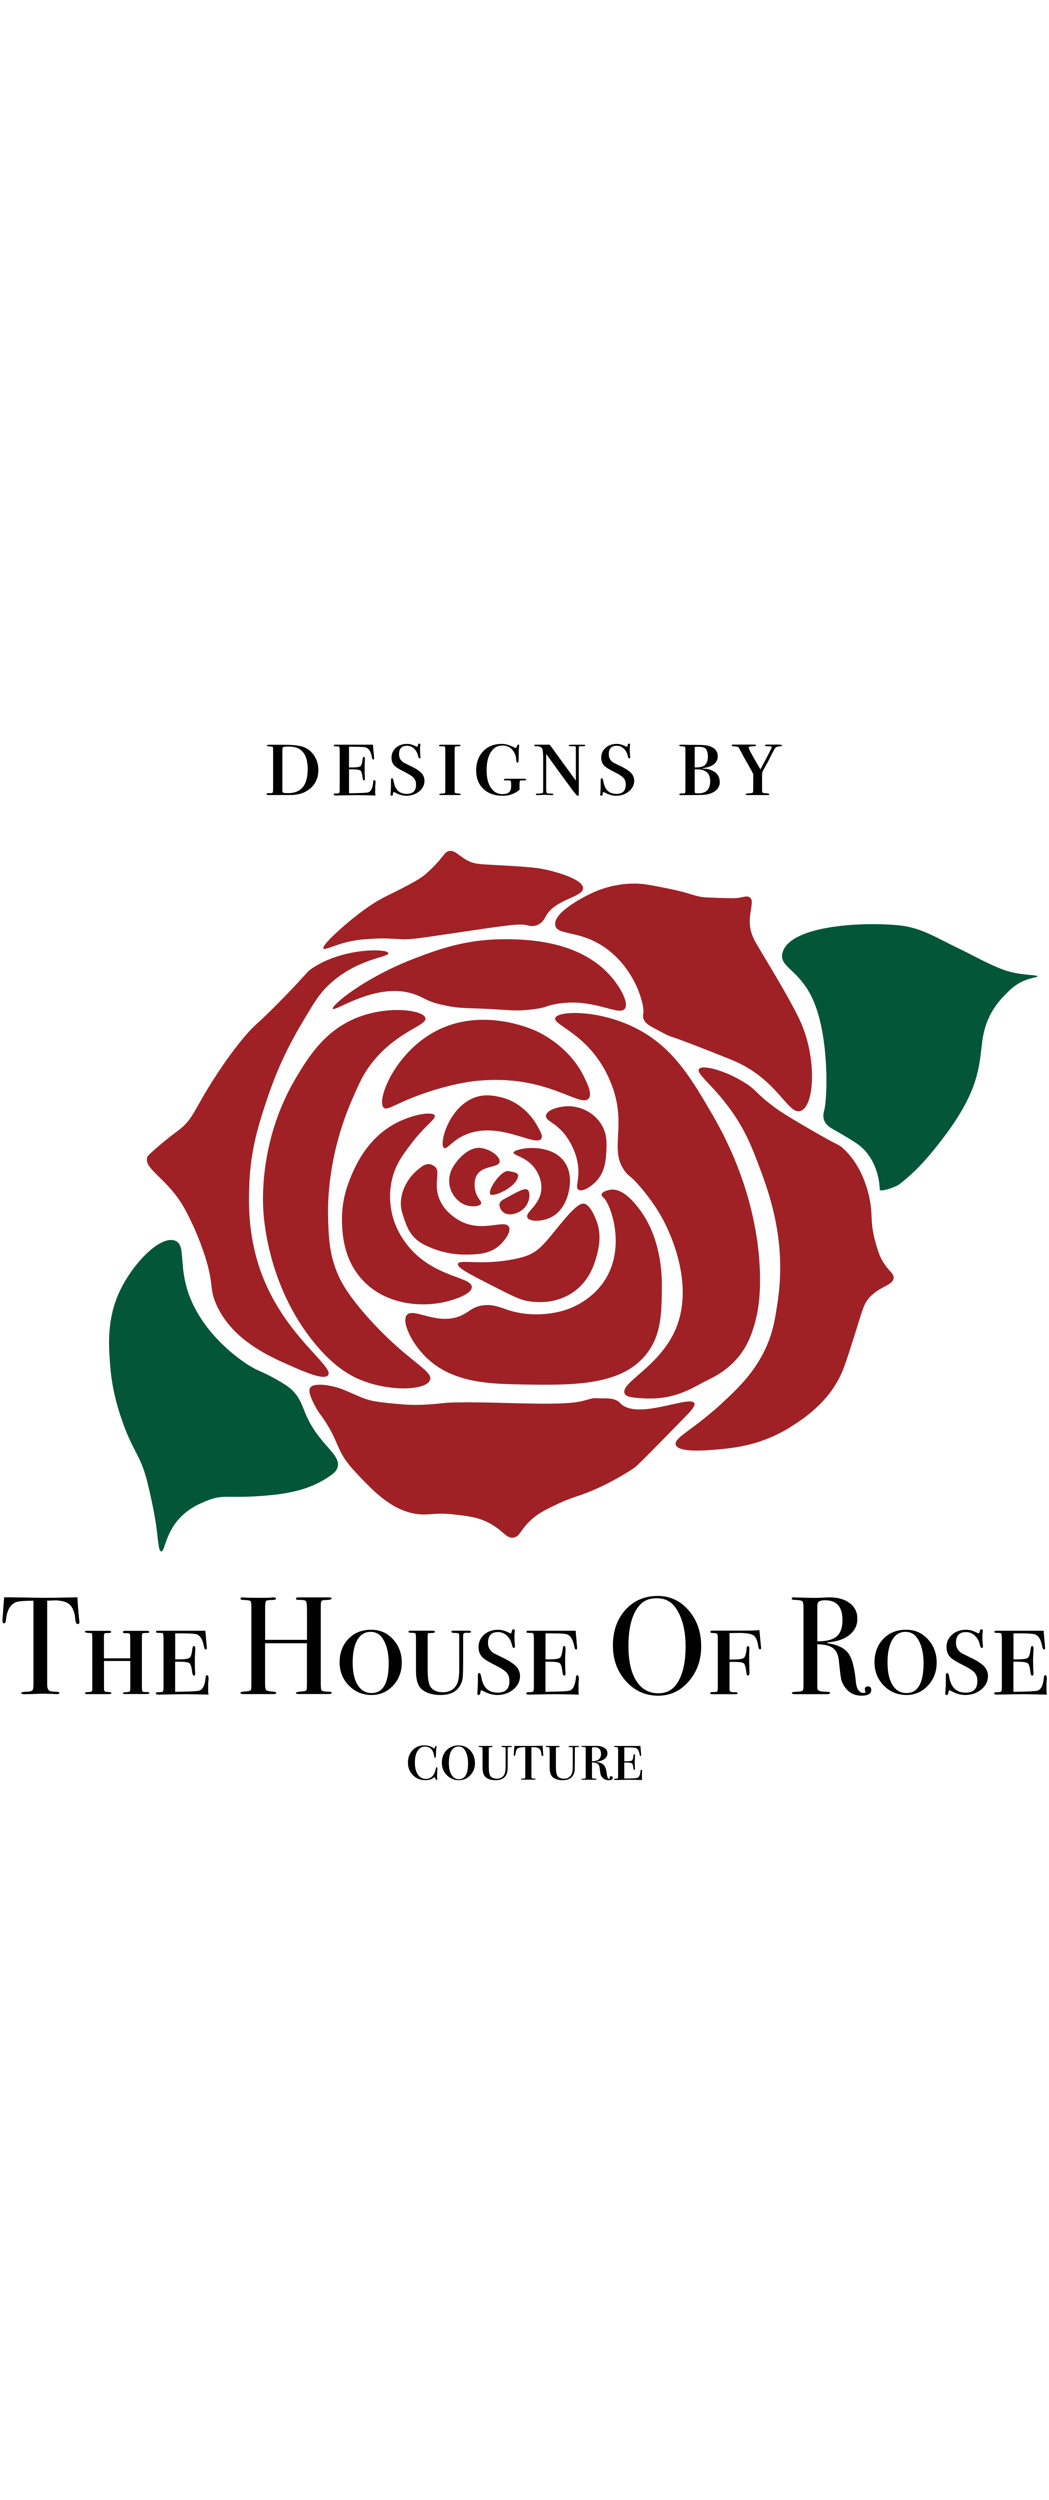 <?xml version="1.0" encoding="UTF-8"?>
<svg xmlns="http://www.w3.org/2000/svg" width="150px" viewBox="0 0 341.44 357.3">
  <g id="a" data-name="rose">
    <g>
      <path d="M171.67,159.03c-.83-.66-3.07.57-7.54,3.02-.55.3-1.3.72-1.51,1.51-.29,1.08.54,2.42,1.51,3.02,2.11,1.3,6.12-.15,7.54-3.02.71-1.44,1.02-3.72,0-4.53Z" style="fill: #9f2125; stroke-width: 0px;"/>
      <path d="M159.6,160.54c.92,1.09,8.82-2.48,9.05-6.04.08-1.15-1.98-1.25-3.02-1.51-2.43-.61-7.09,6.31-6.04,7.54Z" style="fill: #9f2125; stroke-width: 0px;"/>
      <path d="M162.62,149.98c-.38,2.02-5.77,1.06-7.54,4.53-.86,1.68-.76,4.18,0,6.04.72,1.75,1.79,2.35,1.51,3.02-.44,1.04-3.74,1.27-6.04,0-3.8-2.1-5.88-7.34-3.02-12.07,1.77-2.93,5.41-6.55,9.05-6.04,3.18.45,6.34,2.9,6.04,4.53Z" style="fill: #9f2125; stroke-width: 0px;"/>
      <path d="M167.14,146.96c-.19.97,4.83,1.41,7.54,6.04.43.73,1.77,3.08,1.51,6.04-.46,5.15-5.36,7.32-4.53,9.05.68,1.42,4.65,1.38,7.54,0,4.86-2.33,5.86-8.07,6.04-9.05.23-1.29.97-5.54-1.51-9.05-4.65-6.58-16.31-4.46-16.6-3.02Z" style="fill: #9f2125; stroke-width: 0px;"/>
      <path d="M141.49,151.48c2.11,1.56-.57,5.44,1.51,10.56,2,4.94,6.87,7.24,7.54,7.54,7.05,3.21,13.75-.93,15.09,1.51.89,1.62-1.43,4.6-3.02,6.04-3.17,2.86-7.14,2.95-10.56,3.02-6.21.13-11.05-1.79-13.58-3.02-4.96-2.4-6.12-5.94-7.54-10.56-1.6-5.19,1.22-10.64,4.53-13.58,2.46-2.19,3.95-3.05,6.04-1.51Z" style="fill: #9f2125; stroke-width: 0px;"/>
      <path d="M144.51,145.45c.96.7,2.67-2.63,7.54-4.53,10.76-4.18,22.32,4.34,24.14,1.51.56-.86-.18-2.18-1.51-4.53-.56-.99-4.29-7.36-12.07-9.05-1.67-.36-4.42-.96-7.54,0-8.85,2.72-12.32,15.32-10.56,16.6Z" style="fill: #9f2125; stroke-width: 0px;"/>
      <path d="M177.7,134.89c-.25,1.71,2.88,2.15,6.04,6.04.53.66,4.43,5.59,4.53,12.07.05,3.44-1,5.34,0,6.04,1.23.85,4.25-1,6.04-3.02,2.66-3.01,2.88-6.74,3.02-9.05.17-2.87.35-5.93-1.51-9.05-2.28-3.82-6.56-5.96-10.56-6.04-3.1-.06-7.27,1.11-7.54,3.02Z" style="fill: #9f2125; stroke-width: 0px;"/>
      <path d="M149.04,183.17c.42-1.62,7.45.59,18.11-1.51,5.94-1.17,7.86-2.44,12.07-7.54,4.03-4.88,8.21-10.45,10.56-10.56,2.38-.12,4.35,5.53,4.53,6.04,1.53,4.5.54,8.51,0,10.56-.67,2.56-2.15,8.21-7.54,12.07-6.27,4.48-13.31,3.31-15.09,3.02-2.41-.4-5.16-1.78-10.56-4.53-8.26-4.2-12.39-6.3-12.07-7.54Z" style="fill: #9f2125; stroke-width: 0px;"/>
      <path d="M141.49,134.89c.56,1.11-2.88,2.95-7.54,9.05-2.6,3.41-4.78,6.26-6.04,10.56-1.8,6.15-.59,11.48,0,13.58.37,1.3,1.81,6,6.04,10.56,8.39,9.05,19.65,8.8,19.62,12.07-.02,2.43-6.24,4.16-7.54,4.53-7.94,2.21-20.81,1.69-28.67-7.54-5.66-6.65-5.92-14.52-6.04-18.11-.24-7.19,1.94-12.51,3.02-15.09,1.42-3.37,5.04-11.68,13.58-16.6,5.86-3.37,12.84-4.47,13.58-3.02Z" style="fill: #9f2125; stroke-width: 0px;"/>
      <path d="M124.9,132.37c1.37,1.21,4.66-2.19,16.66-5.83,7.33-2.22,12.04-2.76,13.63-2.92,5.79-.58,10.33-.19,12.12,0,14.37,1.51,21.95,8.2,24.23,5.83,1.37-1.43-.35-4.93-1.51-7.29-4.58-9.3-13.27-13.68-15.14-14.58-1.37-.66-17.91-8.28-33.32,0-13.29,7.15-19.14,22.59-16.66,24.78Z" style="fill: #9f2125; stroke-width: 0px;"/>
      <path d="M132.44,199.77c2.21-2.6,10.27,3.9,18.11,0,2.28-1.13,3.16-2.46,6.04-3.02,3.64-.71,6.29.63,9.05,1.51,7.21,2.29,14.37,1.16,18.11,0,1.6-.49,9.2-3.05,13.58-10.56,6.41-10.99,1.14-24.34-.82-26-.13-.11-.76-.61-.69-1.16.13-.96,2.33-1.42,3.02-1.51,3.97-.53,7.94,4.6,9.05,6.04,7.06,9.11,7.59,20.77,7.54,25.65-.08,8.21-.15,15.08-4.53,21.12-8.02,11.08-24.35,10.82-40.74,10.56-11.13-.18-23.18-.54-31.69-9.05-4.77-4.78-7.8-11.49-6.04-13.58Z" style="fill: #9f2125; stroke-width: 0px;"/>
      <path d="M180.72,103.2c-.68,2.09,8.48,4.5,15.09,15.09,3.12,5,4.3,9.63,4.53,10.56,2.75,11.21-1.71,17.61,3.02,24.14,1.26,1.73,1.44,1.1,4.53,4.53,0,0,4.43,4.92,7.54,10.56,1.07,1.94,11.21,20.33,4.53,36.21-5.24,12.47-18.39,17.57-16.6,21.12.43.84,1.52,1.26,6.04,1.51,10.76.59,16.13-3.64,21.12-6.04,10.01-4.8,13.26-11.69,15.09-18.11.92-3.25,2.4-9.67,1.51-21.12-.59-7.56-2.87-25.74-15.09-46.78-7.06-12.15-13.1-22.55-25.65-28.67-11.93-5.82-24.88-5.39-25.65-3.02Z" style="fill: #9f2125; stroke-width: 0px;"/>
      <path d="M138.47,103.2c.55,2.42-8.59,4.06-16.6,13.58-3.51,4.18-5.06,7.8-7.54,13.58-7.82,18.25-7.65,33.93-7.54,37.72.17,6.37.37,11.69,3.02,18.11.86,2.08,2.99,6.74,10.56,15.09,12.37,13.65,20.62,16.58,19.62,19.62-1.13,3.42-13.01,3.96-22.63,0-3.62-1.49-8.84-4.41-15.09-12.07-15.14-18.55-16.45-40.5-16.6-43.76-.2-4.3-.71-23.25,10.56-42.25,3.98-6.71,9.26-15.35,19.62-19.62,10.35-4.27,22.03-2.63,22.63,0Z" style="fill: #9f2125; stroke-width: 0px;"/>
      <path d="M108.3,100.18c.63,1.15,14.8-9.3,27.16-4.53,2.49.96,3.79,2.11,7.54,3.02,6.04,1.46,7.5,1.17,15.09,1.51,8.02.36,9.7,1,16.6,0,3.11-.45,3.04-.93,6.04-1.51,12.13-2.34,20.61,4.07,22.63,1.51,1.44-1.82-1.38-6.95-4.53-10.56-10.44-12.01-28.39-12.06-34.7-12.07-12.4-.03-21.58,3.35-28.67,6.04-16.94,6.42-27.72,15.58-27.16,16.6Z" style="fill: #9f2125; stroke-width: 0px;"/>
      <path d="M126.4,82.08c.24,1.42-10.42,1.67-19.62,10.56-2.88,2.78-4.47,5.41-7.54,10.56-3.08,5.16-7.97,13.46-12.07,25.65-2.68,7.97-5.61,16.67-6.04,28.67-.21,6.02-.51,17.57,4.53,30.18,7.77,19.45,23.21,28.89,21.12,31.69-1.29,1.72-7.73-1.11-12.07-3.02-7.17-3.15-18.89-8.31-24.14-19.62-2.77-5.96-.57-6.8-4.53-18.11-2.4-6.86-5.03-11.77-6.04-13.58-5.35-9.65-13.35-12.74-12.07-16.6.17-.52,1.12-1.36,3.02-3.02,3.7-3.24,6.39-5.13,7.54-6.04,3.41-2.67,4.51-5.34,7.54-10.56,1.66-2.85,7.05-11.91,13.58-19.62,3.97-4.68,3.61-3.26,13.58-13.58,7.96-8.24,6.45-7.4,9.05-9.05,9.92-6.29,23.89-6.03,24.14-4.53Z" style="fill: #9f2125; stroke-width: 0px;"/>
      <path d="M180.72,73.02c.66,3.49,8.03,1.35,16.6,7.54,9.71,7.03,12.56,18.7,12.07,21.12-.03.16-.18.77,0,1.51.38,1.55,1.91,2.41,3.02,3.02,3.3,1.8,4.94,2.7,6.04,3.02,0,0,3.15.92,19.62,7.54,15.17,6.1,18.4,18.3,22.63,16.6,4.44-1.78,5.16-16.9,0-28.67-2.44-5.57-8.53-15.72-13.58-24.14-1.46-2.44-2.73-4.49-3.02-7.54-.41-4.43,1.54-7.84,0-9.05-.75-.59-1.8-.26-3.02,0-1.67.36-4.63.24-10.56,0-4.71-.19-4.37-1.18-13.58-3.02-5.1-1.02-7.65-1.53-10.56-1.51-6.35.04-11.25,1.95-13.58,3.02-.84.38-12.93,6.02-12.07,10.56Z" style="fill: #9f2125; stroke-width: 0px;"/>
      <path d="M105.28,80.57c.6.83,5.5-2.47,13.58-3.02,4.79-.33,5.98-.35,12.07,0,2.43.14,6.18-.41,13.58-1.51,20.63-3.07,24.63-3.7,27.16-3.02.38.1,1.65.48,3.02,0,1.82-.64,2.69-2.42,3.02-3.02,3.03-5.52,12.05-6.1,12.07-9.05.03-3.31-11.24-5.85-12.07-6.04-3.51-.77-7.87-1.02-16.6-1.51-5.03-.28-6.73-.26-9.05-1.51-2.7-1.46-4.11-3.5-6.04-3.02-1.02.25-1.3.99-3.02,3.02,0,0-2.09,2.45-4.53,4.53-1.7,1.45-3.67,2.49-7.54,4.53-3.51,1.84-3.99,1.93-6.04,3.02-4.01,2.14-6.78,4.27-9.05,6.04-4.82,3.75-11.23,9.63-10.56,10.56Z" style="fill: #a12125; stroke-width: 0px;"/>
      <path d="M111.31,223.91c7.54,3.02,7.16,3.73,15.09,4.53,5.24.52,8.83,1.03,18.11,0,3.65-.41,14.26-.2,21.12,0,23.19.68,22.71-.5,27.16-1.51.59-.13,2.33,0,4.53,0,3.02,0,4.14,1.09,4.53,1.51,5.33,5.8,22.75-2.66,24.14,0,.48.92-1.16,2.63-3.02,4.53-10.27,10.52-15.4,15.77-16.6,16.6-.37.25-8.77,5.97-18.11,9.05-1.03.34-3.91,1.25-7.54,3.02-3.21,1.56-5.3,2.57-7.54,4.53-3.86,3.36-3.8,5.68-6.04,6.04-2.37.37-3.18-2.11-7.54-4.53-3.8-2.1-7.27-2.49-12.07-3.02-5.62-.62-7.2.22-10.56,0-8.88-.58-15.24-7.33-21.12-13.58-7.39-7.85-4.51-9.37-12.07-19.62-.6-.81-3.48-5.66-3.02-7.54.64-2.62,7.75-1.12,10.56,0Z" style="fill: #9f2125; stroke-width: 0px;"/>
      <path d="M227.5,119.8c-.97,1.55,4.67,5.29,10.56,13.58,4.72,6.64,6.89,12.38,9.05,18.11,3.21,8.48,8.96,24.26,6.04,43.76-.77,5.12-1.42,10.43-4.53,16.6-3.68,7.32-8.83,12.19-13.58,16.6-9.37,8.7-15.83,11.27-15.09,13.58.85,2.65,10.16,1.81,13.58,1.51,5.64-.5,14.57-1.41,24.14-7.54,3.78-2.42,12.5-8.01,16.6-18.11,1.24-3.04,3.19-9.32,4.53-13.58,2.06-6.58,2.44-8.44,4.53-10.56,3.38-3.43,7.39-3.64,7.54-6.04.09-1.4-1.25-1.9-3.02-4.53-1.62-2.4-2.18-4.48-3.02-7.54-1.48-5.44-.87-7.74-1.51-12.07-.3-2.03-1.95-11.79-9.05-18.11-1.45-1.29-.74-.32-10.56-6.04-5.96-3.47-9-5.25-12.07-7.54-5.56-4.15-5.1-5.02-9.05-7.54-6.13-3.93-14.04-6.2-15.09-4.53Z" style="fill: #9f2125; stroke-width: 0px;"/>
      <path d="M254.66,82.08c-1.13,4.85,6.15,5.31,10.56,16.6,4.63,11.85,4.13,30.63,3.02,34.7-.1.37-.49,1.65,0,3.02.59,1.67,2.15,2.53,3.02,3.02,3.48,1.95,6.77,4,7.54,4.53,6.33,4.29,7.54,12.07,7.54,15.09,0,.59,3.02,0,6.04-1.51,6.04-4.53,10.08-9.62,12.07-12.07,13.44-16.58,14.12-24.88,15.09-33.2.19-1.62.51-5.92,3.02-10.56.43-.79,1.87-3.36,4.53-6.04,1.57-1.58,3.28-3.31,6.04-4.53,2.59-1.14,4.54-1.14,4.53-1.51-.03-.53-4.06-.23-9.05-1.51-3.32-.85-8.68-3.56-10.56-4.53-5.54-2.87-6.04-3.02-9.05-4.53-5.41-2.7-9.98-5.41-16.6-6.04-13.02-1.23-35.69.34-37.72,9.05Z" style="fill: #035638; stroke-width: 0px;"/>
      <path d="M56.99,175.63c4.1,1.58.27,9.4,6.04,21.12,5.64,11.48,16.84,19.29,21.12,21.12.43.18,2.92,1.22,6.04,3.02,1.8,1.04,3.24,1.87,4.53,3.02,2.78,2.47,3.65,5.37,4.53,7.54,4.28,10.69,12.15,13.61,10.56,18.11-.28.79-.83,1.57-3.02,3.02-6.46,4.29-13.65,5.46-21.12,6.04-11.78.91-12.84-.56-18.11,1.51-2.27.89-7.14,2.81-10.56,7.54-3.22,4.47-3.51,9.17-4.53,9.05-.86-.1-1.01-3.46-1.51-7.54,0,0-.71-5.83-3.02-15.09-2.09-8.39-4.31-9.46-7.54-18.11-2.72-7.28-4.07-13.61-4.53-19.62-.5-6.57-1.16-15.15,3.02-24.14,4.21-9.08,13.28-18.46,18.11-16.6Z" style="fill: #035638; stroke-width: 0px;"/>
    </g>
    <rect x="33.6" y="294.08" width="277.64" height="55.83" style="fill: none; stroke-width: 0px;"/>
  </g>
  <g id="b" data-name="text">
    <g>
      <path d="M103.62,22.45c0,2.81-1.08,4.99-3.24,6.53-1.56,1.11-3.56,1.66-6.01,1.66.07,0-.21,0-.85,0h-3.73s-.17,0-.65,0h-1.76c-.41,0-.61-.11-.61-.34,0-.2.14-.29.43-.27h.83c.48.02.74-.11.79-.39.05-.1.07-.51.07-1.25v-11.5c0-1.15-.02-1.76-.07-1.83-.12-.14-.54-.23-1.26-.25-.43,0-.65-.08-.65-.25,0-.19.22-.29.65-.29-.05,0,.06,0,.32,0h3.71c3.14,0,5.38.19,6.7.58,1.58.46,2.87,1.39,3.85,2.8.98,1.41,1.48,3.01,1.48,4.82ZM100.16,22.32c0-4.97-2.01-7.45-6.02-7.45-1.22,0-1.89.07-2.03.2-.13.13-.2.57-.2,1.31v12.71c0,.43.1.7.3.79.2.1.72.14,1.56.14,4.25,0,6.38-2.57,6.38-7.7Z" style="fill: #010101; stroke-width: 0px;"/>
      <path d="M122.23,26.76s-.02.18-.05.46-.05.53-.05.75v2.09c0,.22.04.46.11.72l-6.01-.11-6.88.11c-.51,0-.76-.1-.76-.29,0-.22.14-.33.43-.33.77,0,1.22-.05,1.35-.16.13-.11.2-.5.2-1.17v-12.38c0-.98-.08-1.51-.25-1.57-.17-.06-.59-.09-1.26-.09-.29,0-.43-.08-.43-.25,0-.19.16-.29.47-.29h12.31v.25l.04.53c.05.35.14,1.42.29,3.19.02.12.04.26.04.43,0,.31-.08.46-.25.46-.21,0-.37-.24-.47-.72-.33-1.82-.97-2.89-1.9-3.2-.53-.17-1.77-.25-3.73-.25h-1.83v6.73h.86c1.52,0,2.46-.13,2.82-.38.36-.25.59-.94.71-2.07.07-.67.22-1.01.43-1.01.24,0,.36.24.36.72,0,.29-.02.73-.05,1.33-.04.6-.05,1.06-.05,1.37,0,1.56.03,2.63.08,3.2.02.19.03.35.03.47,0,.38-.12.58-.35.58-.21,0-.36-.3-.43-.9-.14-1.3-.38-2.07-.71-2.32-.33-.25-1.27-.38-2.8-.38h-.89v7.78c3.51-.02,5.58-.12,6.2-.29.96-.26,1.52-1.42,1.68-3.46.02-.36.16-.54.4-.54s.36.33.36.99Z" style="fill: #010101; stroke-width: 0px;"/>
      <path d="M138.17,26.01c0,1.34-.58,2.49-1.73,3.44-1.15.96-2.54,1.43-4.18,1.43-1.22,0-2.48-.37-3.78-1.12-.14-.05-.24-.07-.29-.07-.14,0-.23.11-.25.34-.02.23-.06.42-.11.59-.05.17-.17.25-.36.25-.24,0-.36-.12-.36-.36,0-.05.02-.41.07-1.08.05-.67.07-1.25.07-1.73v-1.84c0-.46.12-.68.36-.68s.42.37.54,1.12c.46,2.64,1.87,3.96,4.25,3.96,2.02,0,3.02-1,3.02-3.01,0-.88-.24-1.6-.72-2.15-.48-.55-1.42-1.17-2.81-1.86-1.82-.91-2.99-1.62-3.49-2.15-.65-.69-.97-1.55-.97-2.58,0-1.31.48-2.4,1.44-3.24.96-.85,2.17-1.27,3.64-1.27.91,0,1.88.28,2.92.83.12.07.22.11.29.11.17,0,.28-.17.32-.52.05-.35.19-.52.43-.52s.36.12.36.36c0,.05-.01.14-.04.29-.05.38-.07.88-.07,1.48,0,.36.04,1.01.11,1.94.02.1.04.2.04.32,0,.29-.1.43-.29.43-.22,0-.37-.21-.47-.64-.22-1.05-.65-1.88-1.31-2.52-.66-.63-1.43-.95-2.32-.95-1.73,0-2.59.92-2.59,2.76,0,.81.23,1.48.68,2.01.24.29.5.51.79.68.29.17,1.13.59,2.52,1.25,1.56.77,2.66,1.5,3.31,2.2.65.71.97,1.54.97,2.49Z" style="fill: #010101; stroke-width: 0px;"/>
      <path d="M149.95,30.42c0,.14-.11.22-.32.22h-6.05c-.41,0-.61-.06-.61-.19,0-.17.26-.26.79-.28.72-.05,1.1-.13,1.13-.25.04-.12.05-.64.05-1.56v-11.67c0-.94-.02-1.49-.07-1.65-.05-.16-.23-.25-.54-.27h-1.08c-.22,0-.32-.08-.32-.25s.16-.25.47-.25c-.02,0,.05,0,.22,0h5.72c.38,0,.58.1.58.29,0,.14-.41.23-1.22.25-.34,0-.54.05-.61.16-.07.11-.11.44-.11.99v13.57c0,.24.09.4.27.47.18.07.61.13,1.28.18.29.02.43.11.43.25Z" style="fill: #010101; stroke-width: 0px;"/>
      <path d="M171.26,25.67c0,.12-.22.19-.65.22h-1.15c-.12.02-.21.13-.27.32-.06.19-.09.62-.09,1.3v1.44c-1.58,1.3-3.41,1.94-5.47,1.94-2.64,0-4.74-.75-6.3-2.25-1.56-1.5-2.34-3.49-2.34-5.98s.76-4.68,2.29-6.27c1.52-1.59,3.53-2.39,6.03-2.39,1.3,0,2.69.41,4.18,1.22.12.07.23.11.32.11.19,0,.32-.16.4-.47.14-.43.31-.65.5-.65s.29.1.29.29c0-.05-.02.16-.07.61-.07.7-.11,2.08-.11,4.14,0,.55-.14.83-.43.83-.22,0-.32-.14-.32-.43-.05-1.56-.49-2.8-1.31-3.73-.83-.92-1.9-1.39-3.22-1.39-1.61,0-2.87.72-3.78,2.16s-1.37,3.4-1.37,5.89.46,4.29,1.39,5.68c.92,1.39,2.18,2.08,3.76,2.08,1.44,0,2.33-.45,2.66-1.36.12-.31.18-.81.18-1.5,0-.86-.05-1.34-.16-1.45-.11-.11-.56-.16-1.35-.16h-.58c-.19,0-.29-.08-.29-.24,0-.2.29-.3.86-.3h5.8c.41,0,.61.11.61.32Z" style="fill: #010101; stroke-width: 0px;"/>
      <path d="M190.52,14.51c0,.17-.26.25-.79.25h-.9c-.22,0-.34.05-.38.14-.04.1-.05.42-.05.98v13.27c0,.87-.01,1.38-.04,1.52-.02.14-.13.22-.32.22-.26,0-1.12-1.01-2.56-3.02-.17-.26-.43-.63-.79-1.08-.05-.07-.18-.25-.39-.54-1.2-1.59-3.37-4.58-6.52-8.98v11.42c0,.89.13,1.37.38,1.41.25.05.71.07,1.39.07h.14c.29,0,.43.08.43.23,0,.18-.26.27-.79.27-.1,0-.49-.02-1.19-.07-.36-.02-.68-.04-.97-.04-.24,0-.48.01-.72.04-.46.05-.95.07-1.48.07-.38,0-.58-.09-.58-.27,0-.16.23-.23.68-.23h.32l.47-.04c.58-.05.88-.16.9-.33.02-.1.04-.45.04-1.05v-9.97c0-1.81-.11-2.9-.32-3.26-.29-.48-.85-.73-1.69-.73-.6,0-.9-.1-.9-.3,0-.16.16-.24.47-.24h4.57l8.5,11.7v-10.01c0-.6-.02-.95-.07-1.04-.05-.1-.24-.14-.58-.14h-.97c-.46,0-.68-.09-.68-.27,0-.11.11-.18.34-.2.23-.02,1.04-.03,2.43-.03s2.09.01,2.3.03c.22.02.32.09.32.22Z" style="fill: #010101; stroke-width: 0px;"/>
      <path d="M206.43,26.01c0,1.34-.58,2.49-1.73,3.44-1.15.96-2.54,1.43-4.18,1.43-1.22,0-2.48-.37-3.78-1.12-.14-.05-.24-.07-.29-.07-.14,0-.23.11-.25.34-.02.23-.06.42-.11.59-.05.17-.17.25-.36.25-.24,0-.36-.12-.36-.36,0-.05.02-.41.07-1.08.05-.67.07-1.25.07-1.73v-1.84c0-.46.12-.68.36-.68s.42.37.54,1.12c.46,2.64,1.87,3.96,4.25,3.96,2.02,0,3.02-1,3.02-3.01,0-.88-.24-1.6-.72-2.15-.48-.55-1.42-1.17-2.81-1.86-1.82-.91-2.99-1.62-3.49-2.15-.65-.69-.97-1.55-.97-2.58,0-1.31.48-2.4,1.44-3.24.96-.85,2.17-1.27,3.64-1.27.91,0,1.88.28,2.92.83.12.07.22.11.29.11.17,0,.28-.17.32-.52.05-.35.19-.52.43-.52s.36.12.36.36c0,.05-.01.14-.04.29-.05.38-.07.88-.07,1.48,0,.36.04,1.01.11,1.94.02.1.04.2.04.32,0,.29-.1.43-.29.43-.22,0-.37-.21-.47-.64-.22-1.05-.65-1.88-1.31-2.52-.66-.63-1.43-.95-2.32-.95-1.73,0-2.59.92-2.59,2.76,0,.81.23,1.48.68,2.01.24.29.5.51.79.68.29.17,1.13.59,2.52,1.25,1.56.77,2.66,1.5,3.31,2.2.65.71.97,1.54.97,2.49Z" style="fill: #010101; stroke-width: 0px;"/>
      <path d="M234.29,26.35c0,1.1-.4,2.02-1.21,2.74-.8.72-1.91,1.19-3.33,1.4-.84.12-2.7.18-5.58.18h-2.77c-.17.02-.25-.06-.25-.25,0-.14.05-.23.14-.25s.38-.04.86-.04.76-.05.83-.14c.07-.1.11-.4.11-.9v-13c0-.62-.04-.99-.11-1.1-.07-.11-.46-.17-1.15-.2-.5-.02-.76-.11-.76-.25,0-.19.26-.29.79-.29h.61c.26,0,.97.02,2.12.07h1.73c1.66.02,2.7.06,3.13.11.58.05,1.1.16,1.58.32,1.73.62,2.59,1.72,2.59,3.28,0,2.18-1.68,3.48-5.04,3.89l.04.11c1.75.02,3.13.43,4.14,1.21,1.01.78,1.51,1.82,1.51,3.11ZM230.41,18.27c0-1.57-.36-2.57-1.07-2.97-.41-.24-1.08-.36-2.04-.36-.41,0-.7.01-.89.04l-.29.04v6.66c1.28-.02,2.17-.14,2.64-.36,1.09-.5,1.64-1.52,1.64-3.04ZM231.16,26.08c0-2.53-1.43-3.8-4.29-3.8h-.75v7.2c0,.29.06.46.18.52.12.06.46.09,1.04.09,2.55,0,3.82-1.34,3.82-4.01Z" style="fill: #010101; stroke-width: 0px;"/>
      <path d="M254.56,14.51c0,.14-.16.23-.47.25-.84.07-1.37.2-1.6.4-.23.19-.76,1.13-1.6,2.81-.74,1.51-1.49,2.9-2.23,4.18-.31.53-.49.9-.54,1.12-.05.22-.07.66-.07,1.33v4.46c0,.48.07.76.22.85.14.08.64.15,1.48.2.43.02.65.12.65.29s-.17.25-.5.25h-4s-.16,0-.56,0h-2.14c-.31,0-.47-.08-.47-.25,0-.19.35-.3,1.06-.32.71-.02,1.12-.1,1.22-.22.11-.12.16-.54.16-1.26v-4.79c-.14-.29-.36-.71-.65-1.26l-2.48-4.39c-.36-.67-.65-1.21-.86-1.62s-.47-.86-.76-1.37c-.22-.24-.82-.37-1.8-.4-.31,0-.47-.08-.47-.25,0-.19.16-.29.47-.29-.02,0,.2,0,.68,0h6.23c.36,0,.54.1.54.29,0,.17-.31.25-.94.25-.96,0-1.44.16-1.44.47,0,.38,1.27,2.74,3.82,7.06,2.45-4.56,3.67-6.96,3.67-7.2,0-.19-.2-.3-.61-.33h-.97c-.41,0-.61-.1-.61-.29,0-.17.2-.25.61-.25h2.27c1.8-.07,2.7.02,2.7.29Z" style="fill: #010101; stroke-width: 0px;"/>
    </g>
    <g>
      <path d="M25.85,299.75c0,.39-.18.59-.54.59s-.62-.39-.77-1.18c-.06-.54-.12-1.09-.18-1.63-.21-1.09-.56-2.01-1.04-2.76-.63-1-1.67-1.63-3.12-1.9-.94-.18-1.69-.26-2.26-.23-1.42.04-2.28.07-2.58.09v27.34c0,1.09.29,1.77.86,2.04.3.15,1.15.24,2.54.27.36.03.54.16.54.38,0,.26-.24.38-.72.38-.24,0-.45-.02-.63-.04-1.81-.06-3.09-.09-3.85-.09-1,0-1.93.02-2.81.07-.88.04-1.99.07-3.35.07-.69,0-1.04-.12-1.04-.36,0-.27.65-.42,1.95-.45.94,0,1.54-.2,1.81-.59.15-.24.23-.86.23-1.86v-27.16c-2.99.03-4.84.18-5.57.45-1.9.7-3.02,2.55-3.35,5.57-.09.91-.3,1.36-.63,1.36-.36,0-.54-.32-.54-.95,0-.33.01-.66.05-1l.09-1.04c.09-1.39.23-3.21.41-5.48h2.04l9.23.14c1.09.03,2.78.03,5.07,0l7.51-.14c.06,1.69.26,4.2.59,7.51,0,.09.01.2.05.34.03.14.04.22.04.25Z" style="fill: #010101; stroke-width: 0px;"/>
      <path d="M48.66,322.79c0,.21-.45.32-1.36.32h-6.29c-.66.03-1-.07-1-.29,0-.17.25-.27.76-.29.98-.03,1.5-.17,1.55-.41.06-.15.09-.65.09-1.49v-8.28h-8.56v9.33c.06.33.19.54.38.63.19.09.7.15,1.53.18.33,0,.49.11.49.32s-.3.32-.91.32h-7.02c-.45,0-.68-.11-.68-.32s.44-.33,1.31-.36c.66-.03,1.03-.21,1.09-.54v-16.93c0-.84-.02-1.3-.05-1.36-.03-.24-.3-.36-.81-.36-1.03-.03-1.54-.18-1.54-.45,0-.18.21-.27.63-.27h7.15c.51,0,.77.12.77.36,0,.27-.4.39-1.2.36-.5,0-.82.05-.96.16-.13.11-.2.42-.2.93v7.15h8.56v-6.14c0-.95-.03-1.48-.09-1.6-.06-.36-.36-.51-.89-.45h-.84c-.39-.06-.58-.19-.58-.38,0-.26.32-.38.95-.38h6.56c.72,0,1.09.11,1.09.32,0,.24-.2.36-.61.36s-.75.01-1.02.04c-.39,0-.62.08-.68.23-.06.15-.09.63-.09,1.45v15.66c0,1.03.08,1.59.23,1.7.15.11.68.16,1.58.16.42,0,.63.12.63.36Z" style="fill: #010101; stroke-width: 0px;"/>
      <path d="M67.9,318.24s-.02.22-.07.58c-.05.35-.07.67-.07.94v2.62c0,.27.05.58.14.91l-7.55-.14-8.65.14c-.64,0-.96-.12-.96-.36,0-.27.18-.41.54-.41.97,0,1.53-.07,1.7-.2.17-.14.25-.63.25-1.47v-15.57c0-1.24-.11-1.89-.32-1.97-.21-.07-.74-.11-1.58-.11-.36,0-.54-.11-.54-.32,0-.24.2-.36.59-.36h15.48v.31l.05.67c.06.45.18,1.78.36,4.01.03.15.05.33.05.54,0,.39-.11.58-.32.58-.27,0-.47-.3-.59-.91-.42-2.29-1.22-3.64-2.39-4.03-.66-.21-2.22-.32-4.69-.32h-2.3v8.46h1.08c1.92,0,3.1-.16,3.55-.48.45-.32.75-1.18.9-2.6.09-.84.27-1.27.54-1.27.3,0,.45.3.45.91,0,.36-.02.92-.07,1.67-.05.75-.07,1.33-.07,1.72,0,1.96.03,3.3.1,4.03.02.24.03.44.03.59,0,.48-.15.72-.45.72-.27,0-.45-.38-.54-1.13-.18-1.63-.48-2.6-.89-2.92-.42-.32-1.59-.48-3.53-.48h-1.12v9.78c4.42-.03,7.01-.15,7.8-.36,1.2-.33,1.91-1.78,2.12-4.35.03-.45.2-.68.5-.68s.45.42.45,1.24Z" style="fill: #010101; stroke-width: 0px;"/>
      <path d="M107.91,322.7c0,.27-.29.41-.85.41h-9.84c-.6,0-.9-.12-.9-.36s.7-.41,2.1-.5c.74-.06,1.18-.19,1.3-.38.12-.2.18-.9.18-2.1v-13.18h-13.62v12.81c0,1.36.11,2.16.32,2.4s.92.41,2.13.5c.78.06,1.18.2,1.18.41,0,.27-.3.41-.9.41h-9.82c-.6,0-.91-.12-.91-.36s.3-.39.91-.45c.39-.03.8-.06,1.22-.09.66-.06,1.09-.21,1.27-.45.09-.15.14-1,.14-2.53v-23.87c0-1.36-.07-2.15-.2-2.4-.14-.24-.61-.38-1.43-.41-.94-.06-1.49-.11-1.65-.14-.17-.03-.25-.16-.25-.38,0-.25.2-.38.59-.38.12,0,.38.02.77.05.75.06,2.54.09,5.34.09,1.54,0,2.61-.02,3.21-.07.21-.04.48-.07.82-.07.54,0,.81.15.81.45,0,.27-.49.41-1.47.41s-1.57.11-1.77.34c-.2.23-.29.95-.29,2.16v10.45h13.62v-9.76c0-1.6-.12-2.55-.36-2.84-.24-.29-1.09-.42-2.54-.39-.45,0-.68-.14-.68-.41s.26-.41.77-.41h9.87c.63,0,.95.14.95.41s-.66.42-1.99.45c-.39,0-.68.03-.86.09-.3.09-.49.26-.56.5-.08.24-.11.95-.11,2.13v24.08c0,1.45.07,2.29.22,2.54.3.33,1.16.5,2.59.5.48-.06.71.06.71.36Z" style="fill: #010101; stroke-width: 0px;"/>
      <path d="M130.77,312.94c0,2.92-.95,5.4-2.85,7.43-1.9,2.03-4.23,3.05-6.97,3.05-2.93,0-5.4-1.03-7.4-3.09-2.01-2.06-3.01-4.58-3.01-7.57s.96-5.64,2.88-7.61c1.92-1.97,4.37-2.96,7.36-2.96s5.21,1.03,7.13,3.09c1.92,2.06,2.87,4.62,2.87,7.66ZM126.52,313.08c0-3.49-.71-6.25-2.13-8.26-.91-1.29-2.16-1.94-3.76-1.94-2.2,0-3.8,1.21-4.8,3.61-.7,1.69-1.04,3.82-1.04,6.41,0,3.1.54,5.53,1.63,7.27,1.09,1.75,2.6,2.62,4.53,2.62,3.71,0,5.57-3.24,5.57-9.71Z" style="fill: #010101; stroke-width: 0px;"/>
      <path d="M153.32,302.87c0,.21-.24.32-.72.32h-1.13c-.48,0-.72.3-.72.9v8.34c0,2.91-.06,4.79-.18,5.63-.12.84-.44,1.68-.95,2.52-1.18,1.89-3.26,2.84-6.25,2.84-2.47,0-4.45-.57-5.93-1.72-1.36-1.05-2.04-3.09-2.04-6.1v-9.53c0-1.62-.05-2.51-.16-2.66-.11-.15-.55-.23-1.34-.23-.63,0-.95-.12-.95-.36,0-.21.21-.32.63-.32h7.15c.54,0,.82.12.82.36,0,.3-.56.44-1.67.41-.33,0-.53.05-.59.16-.06.11-.09.44-.09,1.02v10.84c0,2.95.38,4.86,1.13,5.74.84.99,2.1,1.49,3.76,1.49,2.32,0,3.91-.96,4.75-2.88.42-.96.63-2.51.63-4.64,0,.03,0-.13,0-.5v-10.41c0-.39-.08-.63-.23-.72-.15-.09-.58-.14-1.27-.14s-1.04-.13-1.04-.41c0-.21.18-.32.54-.32h5.12c.48,0,.72.12.72.36Z" style="fill: #010101; stroke-width: 0px;"/>
      <path d="M169.25,317.29c0,1.68-.72,3.12-2.17,4.33s-3.2,1.8-5.25,1.8c-1.54,0-3.12-.47-4.75-1.41-.18-.06-.3-.09-.36-.09-.18,0-.29.14-.32.43-.03.28-.08.53-.14.75-.06.21-.21.32-.45.32-.3,0-.45-.15-.45-.45,0-.06.03-.51.09-1.36.06-.84.09-1.57.09-2.17v-2.31c0-.57.15-.86.45-.86s.53.47.68,1.4c.57,3.32,2.35,4.98,5.34,4.98,2.53,0,3.8-1.26,3.8-3.79,0-1.11-.3-2.01-.91-2.7-.6-.69-1.78-1.47-3.53-2.34-2.29-1.14-3.76-2.04-4.39-2.7-.81-.87-1.22-1.95-1.22-3.25,0-1.65.6-3.01,1.81-4.08s2.73-1.6,4.57-1.6c1.15,0,2.37.35,3.67,1.04.15.09.27.14.36.14.21,0,.35-.22.41-.66s.24-.66.54-.66.45.15.45.45c0,.06-.02.18-.04.36-.06.48-.09,1.1-.09,1.86,0,.45.04,1.27.14,2.44.03.12.04.26.04.41,0,.36-.12.54-.36.54-.27,0-.47-.27-.59-.81-.27-1.32-.82-2.37-1.65-3.16s-1.8-1.19-2.92-1.19c-2.17,0-3.26,1.16-3.26,3.47,0,1.02.29,1.86.86,2.52.3.36.63.65,1,.86.36.21,1.42.74,3.17,1.58,1.96.96,3.35,1.89,4.17,2.77.81.89,1.22,1.93,1.22,3.13Z" style="fill: #010101; stroke-width: 0px;"/>
      <path d="M188.44,318.24s-.02.22-.07.58c-.04.35-.07.67-.07.94v2.62c0,.27.04.58.14.91l-7.55-.14-8.65.14c-.64,0-.96-.12-.96-.36,0-.27.18-.41.54-.41.97,0,1.53-.07,1.7-.2.17-.14.25-.63.25-1.47v-15.57c0-1.24-.11-1.89-.32-1.97-.21-.07-.74-.11-1.58-.11-.36,0-.54-.11-.54-.32,0-.24.2-.36.59-.36h15.48v.31l.04.67c.06.45.18,1.78.36,4.01.03.15.04.33.04.54,0,.39-.1.58-.32.58-.27,0-.47-.3-.58-.91-.42-2.29-1.22-3.64-2.39-4.03-.66-.21-2.22-.32-4.69-.32h-2.3v8.46h1.08c1.92,0,3.1-.16,3.55-.48.45-.32.75-1.18.9-2.6.09-.84.27-1.27.54-1.27.3,0,.45.3.45.91,0,.36-.02.92-.07,1.67-.05.75-.07,1.33-.07,1.72,0,1.96.03,3.3.1,4.03.02.24.03.44.03.59,0,.48-.15.72-.45.72-.27,0-.45-.38-.54-1.13-.18-1.63-.48-2.6-.89-2.92-.42-.32-1.59-.48-3.53-.48h-1.12v9.78c4.42-.03,7.01-.15,7.8-.36,1.2-.33,1.91-1.78,2.12-4.35.03-.45.2-.68.5-.68s.45.42.45,1.24Z" style="fill: #010101; stroke-width: 0px;"/>
      <path d="M228.23,307.58c0,4.5-1.35,8.3-4.05,11.41-2.7,3.11-6.01,4.66-9.94,4.66-4.16,0-7.67-1.58-10.5-4.73-2.84-3.15-4.25-7.04-4.25-11.66s1.37-8.56,4.1-11.57c2.73-3,6.22-4.5,10.48-4.5,4.01,0,7.38,1.57,10.09,4.71s4.07,7.03,4.07,11.68ZM223.16,307.8c0-5.54-1.13-9.85-3.4-12.94-1.42-1.94-3.39-2.91-5.93-2.91s-4.29.74-5.61,2.22c-2.44,2.72-3.67,7.16-3.67,13.3,0,4.87.85,8.66,2.56,11.35,1.7,2.69,4.1,4.04,7.17,4.04,2.87,0,5.02-1.27,6.47-3.81,1.6-2.81,2.4-6.57,2.4-11.26Z" style="fill: #010101; stroke-width: 0px;"/>
      <path d="M247.74,307.99c0,.39-.11.58-.32.58-.3,0-.5-.29-.59-.88-.21-1.63-.65-2.78-1.31-3.45-.66-.68-2.33-1.01-5-1.01-.78,0-1.8.02-3.06.05v8.6h1.03c1.98,0,3.19-.18,3.64-.54s.75-1.43.9-3.21c.03-.39.18-.59.45-.59.3,0,.45.24.45.72,0,.24-.02.57-.05.99s-.04,1.44-.04,3.06c0,.27.01.72.04,1.35s.05,1.43.05,2.39v.18c0,.57-.17.86-.5.86-.24,0-.39-.24-.45-.72-.21-1.82-.5-2.9-.85-3.23-.36-.33-1.44-.49-3.24-.49h-1.44v8.74c-.06.57.15.92.62,1.04.15.06.61.09,1.38.09.42,0,.62.11.62.32s-.2.32-.59.32h-7.56c-.51,0-.77-.11-.77-.32,0-.24.21-.36.63-.36.94,0,1.48-.07,1.63-.2.15-.14.23-.59.23-1.38v-15.98c0-.81-.08-1.29-.23-1.43-.15-.14-.68-.22-1.58-.25-.42,0-.63-.14-.63-.41,0-.24.32-.36.95-.36h8.65c3.23.03,5.36-.03,6.38-.18l.05.45.18,2.07.23,2.34c.06.63.09.91.09.85Z" style="fill: #010101; stroke-width: 0px;"/>
      <path d="M283.59,321.74c0,1.27-1.06,1.9-3.17,1.9-2.35,0-4.2-.98-5.52-2.94-.57-.84-.94-1.66-1.11-2.44-.17-.78-.42-2.78-.75-5.97-.18-1.93-.8-3.3-1.86-4.1-1.06-.8-2.78-1.23-5.16-1.29v14.26c0,.6.48.98,1.45,1.13.27.03.97.06,2.08.09.39,0,.59.12.59.36,0,.27-.26.41-.77.41h-10.64c-.66,0-1-.14-1-.41,0-.21.44-.33,1.31-.36,1.42-.03,2.19-.21,2.31-.54.12-.15.18-.74.18-1.77v-24.99c0-1.21-.13-1.93-.38-2.17-.26-.24-1.03-.38-2.33-.41-.75,0-1.13-.14-1.13-.41,0-.3.24-.45.72-.45.09,0,.23.02.41.05l6.02.14c.6,0,1.45-.02,2.53-.06,1.21-.08,2.05-.12,2.54-.12,2.81,0,5.03.63,6.68,1.88,1.64,1.25,2.47,2.95,2.47,5.09s-.85,3.86-2.54,5.23c-1.69,1.37-3.98,2.18-6.88,2.42-.27.03-.42.08-.45.14,0,.12.15.18.45.18,3.17.54,5.35,1.66,6.54,3.34,1.19,1.68,1.98,4.71,2.38,9.1.24,2.48,1.09,3.72,2.53,3.72.45,0,.68-.09.68-.27,0-.03-.02-.06-.05-.09-.15-.33-.23-.6-.23-.81,0-.63.33-.95,1-.95.72,0,1.09.38,1.09,1.13ZM274.22,299.07c0-4.31-1.87-6.47-5.61-6.47-1,0-1.67.14-2.04.41s-.54.75-.54,1.45v11.5c2.9.03,4.99-.5,6.27-1.58,1.28-1.09,1.92-2.85,1.92-5.3Z" style="fill: #010101; stroke-width: 0px;"/>
      <path d="M304.87,312.94c0,2.92-.95,5.4-2.85,7.43-1.9,2.03-4.23,3.05-6.97,3.05-2.93,0-5.4-1.03-7.4-3.09-2.01-2.06-3.01-4.58-3.01-7.57s.96-5.64,2.88-7.61c1.92-1.97,4.37-2.96,7.36-2.96s5.21,1.03,7.13,3.09c1.92,2.06,2.87,4.62,2.87,7.66ZM300.61,313.08c0-3.49-.71-6.25-2.13-8.26-.91-1.29-2.16-1.94-3.76-1.94-2.2,0-3.8,1.21-4.8,3.61-.7,1.69-1.04,3.82-1.04,6.41,0,3.1.54,5.53,1.63,7.27,1.09,1.75,2.6,2.62,4.53,2.62,3.71,0,5.57-3.24,5.57-9.71Z" style="fill: #010101; stroke-width: 0px;"/>
      <path d="M321.57,317.29c0,1.68-.72,3.12-2.17,4.33s-3.2,1.8-5.25,1.8c-1.54,0-3.12-.47-4.75-1.41-.18-.06-.3-.09-.36-.09-.18,0-.29.14-.32.43-.03.28-.08.53-.14.75-.06.21-.21.32-.45.32-.3,0-.45-.15-.45-.45,0-.06.03-.51.09-1.36.06-.84.09-1.57.09-2.17v-2.31c0-.57.15-.86.45-.86s.53.47.68,1.4c.57,3.32,2.35,4.98,5.34,4.98,2.53,0,3.8-1.26,3.8-3.79,0-1.11-.3-2.01-.91-2.7-.6-.69-1.78-1.47-3.53-2.34-2.29-1.14-3.76-2.04-4.39-2.7-.81-.87-1.22-1.95-1.22-3.25,0-1.65.6-3.01,1.81-4.08s2.73-1.6,4.57-1.6c1.15,0,2.37.35,3.67,1.04.15.09.27.14.36.14.21,0,.35-.22.41-.66s.24-.66.54-.66.45.15.45.45c0,.06-.02.18-.04.36-.06.48-.09,1.1-.09,1.86,0,.45.04,1.27.14,2.44.03.12.04.26.04.41,0,.36-.12.54-.36.54-.27,0-.47-.27-.59-.81-.27-1.32-.82-2.37-1.65-3.16s-1.8-1.19-2.92-1.19c-2.17,0-3.26,1.16-3.26,3.47,0,1.02.29,1.86.86,2.52.3.36.63.65,1,.86.36.21,1.42.74,3.17,1.58,1.96.96,3.35,1.89,4.17,2.77.81.89,1.22,1.93,1.22,3.13Z" style="fill: #010101; stroke-width: 0px;"/>
      <path d="M340.76,318.24s-.02.22-.07.58c-.04.35-.07.67-.07.94v2.62c0,.27.04.58.14.91l-7.55-.14-8.65.14c-.64,0-.96-.12-.96-.36,0-.27.18-.41.54-.41.97,0,1.53-.07,1.7-.2.17-.14.25-.63.25-1.47v-15.57c0-1.24-.11-1.89-.32-1.97-.21-.07-.74-.11-1.58-.11-.36,0-.54-.11-.54-.32,0-.24.2-.36.59-.36h15.48v.31l.04.67c.06.45.18,1.78.36,4.01.03.15.04.33.04.54,0,.39-.1.58-.32.58-.27,0-.47-.3-.58-.91-.42-2.29-1.22-3.64-2.39-4.03-.66-.21-2.22-.32-4.69-.32h-2.3v8.46h1.08c1.92,0,3.1-.16,3.55-.48.45-.32.75-1.18.9-2.6.09-.84.27-1.27.54-1.27.3,0,.45.3.45.91,0,.36-.02.92-.07,1.67-.05.75-.07,1.33-.07,1.72,0,1.96.03,3.3.1,4.03.02.24.03.44.03.59,0,.48-.15.72-.45.72-.27,0-.45-.38-.54-1.13-.18-1.63-.48-2.6-.89-2.92-.42-.32-1.59-.48-3.53-.48h-1.12v9.78c4.42-.03,7.01-.15,7.8-.36,1.2-.33,1.91-1.78,2.12-4.35.03-.45.2-.68.5-.68s.45.42.45,1.24Z" style="fill: #010101; stroke-width: 0px;"/>
      <path d="M142.37,347.38s0,.19-.02.41c-.06.87-.1,1.48-.1,1.83,0,.24.02.6.07,1.06v.17c0,.16-.06.24-.19.24s-.26-.14-.39-.41l-.22-.46s-.04-.08-.07-.15c-.72.71-1.72,1.06-2.99,1.06-1.63,0-2.98-.54-4.06-1.63s-1.62-2.45-1.62-4.08.5-2.98,1.5-4.04c1-1.05,2.27-1.58,3.81-1.58,1.21,0,2.22.31,3.04.94.06.06.13.1.19.1.08,0,.15-.1.22-.31.11-.35.25-.53.41-.53.11,0,.17.06.17.19,0,.02-.02.09-.05.22-.1.55-.15,1.36-.17,2.44-.02.68-.1,1.01-.26,1.01-.13,0-.22-.12-.27-.36-.16-.86-.35-1.5-.58-1.92-.51-.91-1.36-1.37-2.54-1.37-.98,0-1.76.47-2.34,1.41-.58.94-.87,2.22-.87,3.84s.32,2.89.97,3.84c.64.94,1.51,1.42,2.61,1.42.84,0,1.53-.28,2.09-.85.55-.56.92-1.35,1.1-2.35.08-.41.18-.62.31-.62.16,0,.24.15.24.46Z" style="fill: #010101; stroke-width: 0px;"/>
      <path d="M154.61,345.55c0,1.56-.51,2.88-1.52,3.96s-2.25,1.63-3.72,1.63c-1.56,0-2.88-.55-3.95-1.65-1.07-1.1-1.61-2.44-1.61-4.04s.51-3.01,1.53-4.06c1.02-1.05,2.33-1.58,3.92-1.58s2.78.55,3.8,1.65c1.02,1.1,1.53,2.46,1.53,4.08ZM152.34,345.63c0-1.86-.38-3.33-1.13-4.41-.48-.69-1.15-1.04-2-1.04-1.17,0-2.03.64-2.56,1.93-.37.9-.55,2.04-.55,3.42,0,1.65.29,2.95.87,3.88.58.93,1.38,1.4,2.41,1.4,1.98,0,2.97-1.73,2.97-5.18Z" style="fill: #010101; stroke-width: 0px;"/>
      <path d="M166.63,340.18c0,.11-.13.17-.39.17h-.6c-.26,0-.39.16-.39.48v4.45c0,1.55-.03,2.56-.1,3-.06.45-.23.9-.51,1.35-.63,1.01-1.74,1.51-3.33,1.51-1.32,0-2.38-.3-3.16-.92-.72-.56-1.09-1.65-1.09-3.25v-5.08c0-.87-.03-1.34-.08-1.42-.06-.08-.29-.12-.71-.12-.34,0-.51-.06-.51-.19,0-.11.11-.17.34-.17h3.81c.29,0,.43.06.43.19,0,.16-.3.23-.89.22-.18,0-.28.03-.31.08-.03.06-.05.24-.05.54v5.78c0,1.57.2,2.59.6,3.06.45.53,1.12.79,2,.79,1.24,0,2.08-.51,2.54-1.54.23-.51.34-1.34.34-2.47,0,.02,0-.07,0-.26v-5.55c0-.21-.04-.34-.12-.38-.08-.05-.31-.07-.68-.07s-.55-.07-.55-.22c0-.11.1-.17.29-.17h2.73c.26,0,.39.06.39.19Z" style="fill: #010101; stroke-width: 0px;"/>
      <path d="M176.86,342.92c0,.22-.1.33-.29.33-.21,0-.32-.15-.34-.44-.05-.64-.19-1.16-.41-1.57-.31-.56-1.01-.84-2.1-.84-.16,0-.41,0-.75.02v9.71c0,.31.23.47.7.48.47.02.7.08.7.19s-.14.17-.41.17h-3.94c-.32,0-.48-.06-.48-.17s.27-.18.8-.19c.19,0,.32-.02.39-.05.13-.03.2-.12.22-.25.02-.14.02-.54.02-1.22v-8.69c-1.25-.02-2.07.11-2.45.38s-.63.91-.76,1.92c-.05.37-.15.55-.31.55-.14,0-.22-.18-.22-.55,0-.46.07-1.36.22-2.71h5.62c.5,0,1.51-.01,3.04-.04.13,0,.3-.03.51-.08l.02.5.07.85.07.99.05.43c.02.14.02.24.02.28Z" style="fill: #010101; stroke-width: 0px;"/>
      <path d="M188.48,340.18c0,.11-.13.17-.39.17h-.6c-.26,0-.39.16-.39.48v4.45c0,1.55-.03,2.56-.1,3-.06.45-.23.9-.51,1.35-.63,1.01-1.74,1.51-3.33,1.51-1.32,0-2.38-.3-3.16-.92-.72-.56-1.09-1.65-1.09-3.25v-5.08c0-.87-.03-1.34-.08-1.42-.06-.08-.29-.12-.71-.12-.34,0-.51-.06-.51-.19,0-.11.11-.17.34-.17h3.81c.29,0,.43.06.43.19,0,.16-.3.23-.89.22-.18,0-.28.03-.31.08-.03.06-.05.24-.05.54v5.78c0,1.57.2,2.59.6,3.06.45.53,1.12.79,2,.79,1.24,0,2.08-.51,2.54-1.54.23-.51.34-1.34.34-2.47,0,.02,0-.07,0-.26v-5.55c0-.21-.04-.34-.12-.38-.08-.05-.31-.07-.68-.07s-.55-.07-.55-.22c0-.11.1-.17.29-.17h2.73c.26,0,.39.06.39.19Z" style="fill: #010101; stroke-width: 0px;"/>
      <path d="M199.44,350.37c0,.52-.45.77-1.35.77s-1.57-.33-2.12-.99c-.24-.29-.4-.58-.48-.87-.08-.29-.18-.97-.29-2.04-.08-.69-.3-1.17-.66-1.44-.36-.27-.98-.42-1.86-.46v4.97c-.05.23.36.34,1.21.34.17,0,.26.06.26.17s-.11.17-.34.17h-3.89c-.45,0-.68-.05-.68-.16,0-.12.08-.18.24-.18h.34c.55,0,.82-.11.82-.34v-9.54c0-.18-.04-.29-.13-.35-.09-.06-.32-.08-.7-.08s-.57-.06-.57-.19c0-.11.11-.17.34-.17h4.56c1.08,0,1.94.22,2.6.66.65.44.98,1.02.98,1.74,0,.79-.35,1.42-1.04,1.91-.69.49-1.67.77-2.92.85,1.35.14,2.28.5,2.79,1.06s.83,1.57.98,3.03c.1.99.39,1.49.89,1.49.08,0,.12-.02.12-.07,0-.02-.02-.07-.06-.15-.04-.09-.06-.15-.06-.2,0-.3.16-.45.48-.45.35,0,.53.17.53.51ZM195.62,342.56c0-1.44-.71-2.16-2.13-2.16-.37,0-.6.04-.68.11-.09.07-.13.24-.13.52v3.94c1.96,0,2.95-.8,2.95-2.4Z" style="fill: #010101; stroke-width: 0px;"/>
      <path d="M209.02,348.38s-.01.12-.04.31-.04.36-.04.5v1.4c0,.15.02.31.07.48l-4.03-.07-4.61.07c-.34,0-.51-.06-.51-.19,0-.15.1-.22.29-.22.52,0,.82-.04.91-.11.09-.07.13-.33.13-.78v-8.3c0-.66-.06-1.01-.17-1.05-.11-.04-.39-.06-.84-.06-.19,0-.29-.06-.29-.17,0-.13.1-.19.31-.19h8.26v.17l.02.36c.03.24.1.95.19,2.14.02.08.02.17.02.29,0,.21-.06.31-.17.31-.14,0-.25-.16-.31-.48-.22-1.22-.65-1.94-1.27-2.15-.35-.11-1.19-.17-2.5-.17h-1.23v4.51h.58c1.02,0,1.65-.08,1.89-.25.24-.17.4-.63.48-1.39.05-.45.14-.68.29-.68.16,0,.24.16.24.48,0,.19-.01.49-.04.89-.02.4-.04.71-.04.92,0,1.05.02,1.76.05,2.15.01.13.02.23.02.31,0,.26-.08.39-.24.39-.14,0-.24-.2-.29-.6-.09-.87-.25-1.39-.48-1.56-.22-.17-.85-.25-1.88-.25h-.59v5.21c2.35-.02,3.74-.08,4.16-.19.64-.18,1.02-.95,1.13-2.32.02-.24.1-.36.27-.36s.24.22.24.66Z" style="fill: #010101; stroke-width: 0px;"/>
    </g>
  </g>
</svg>